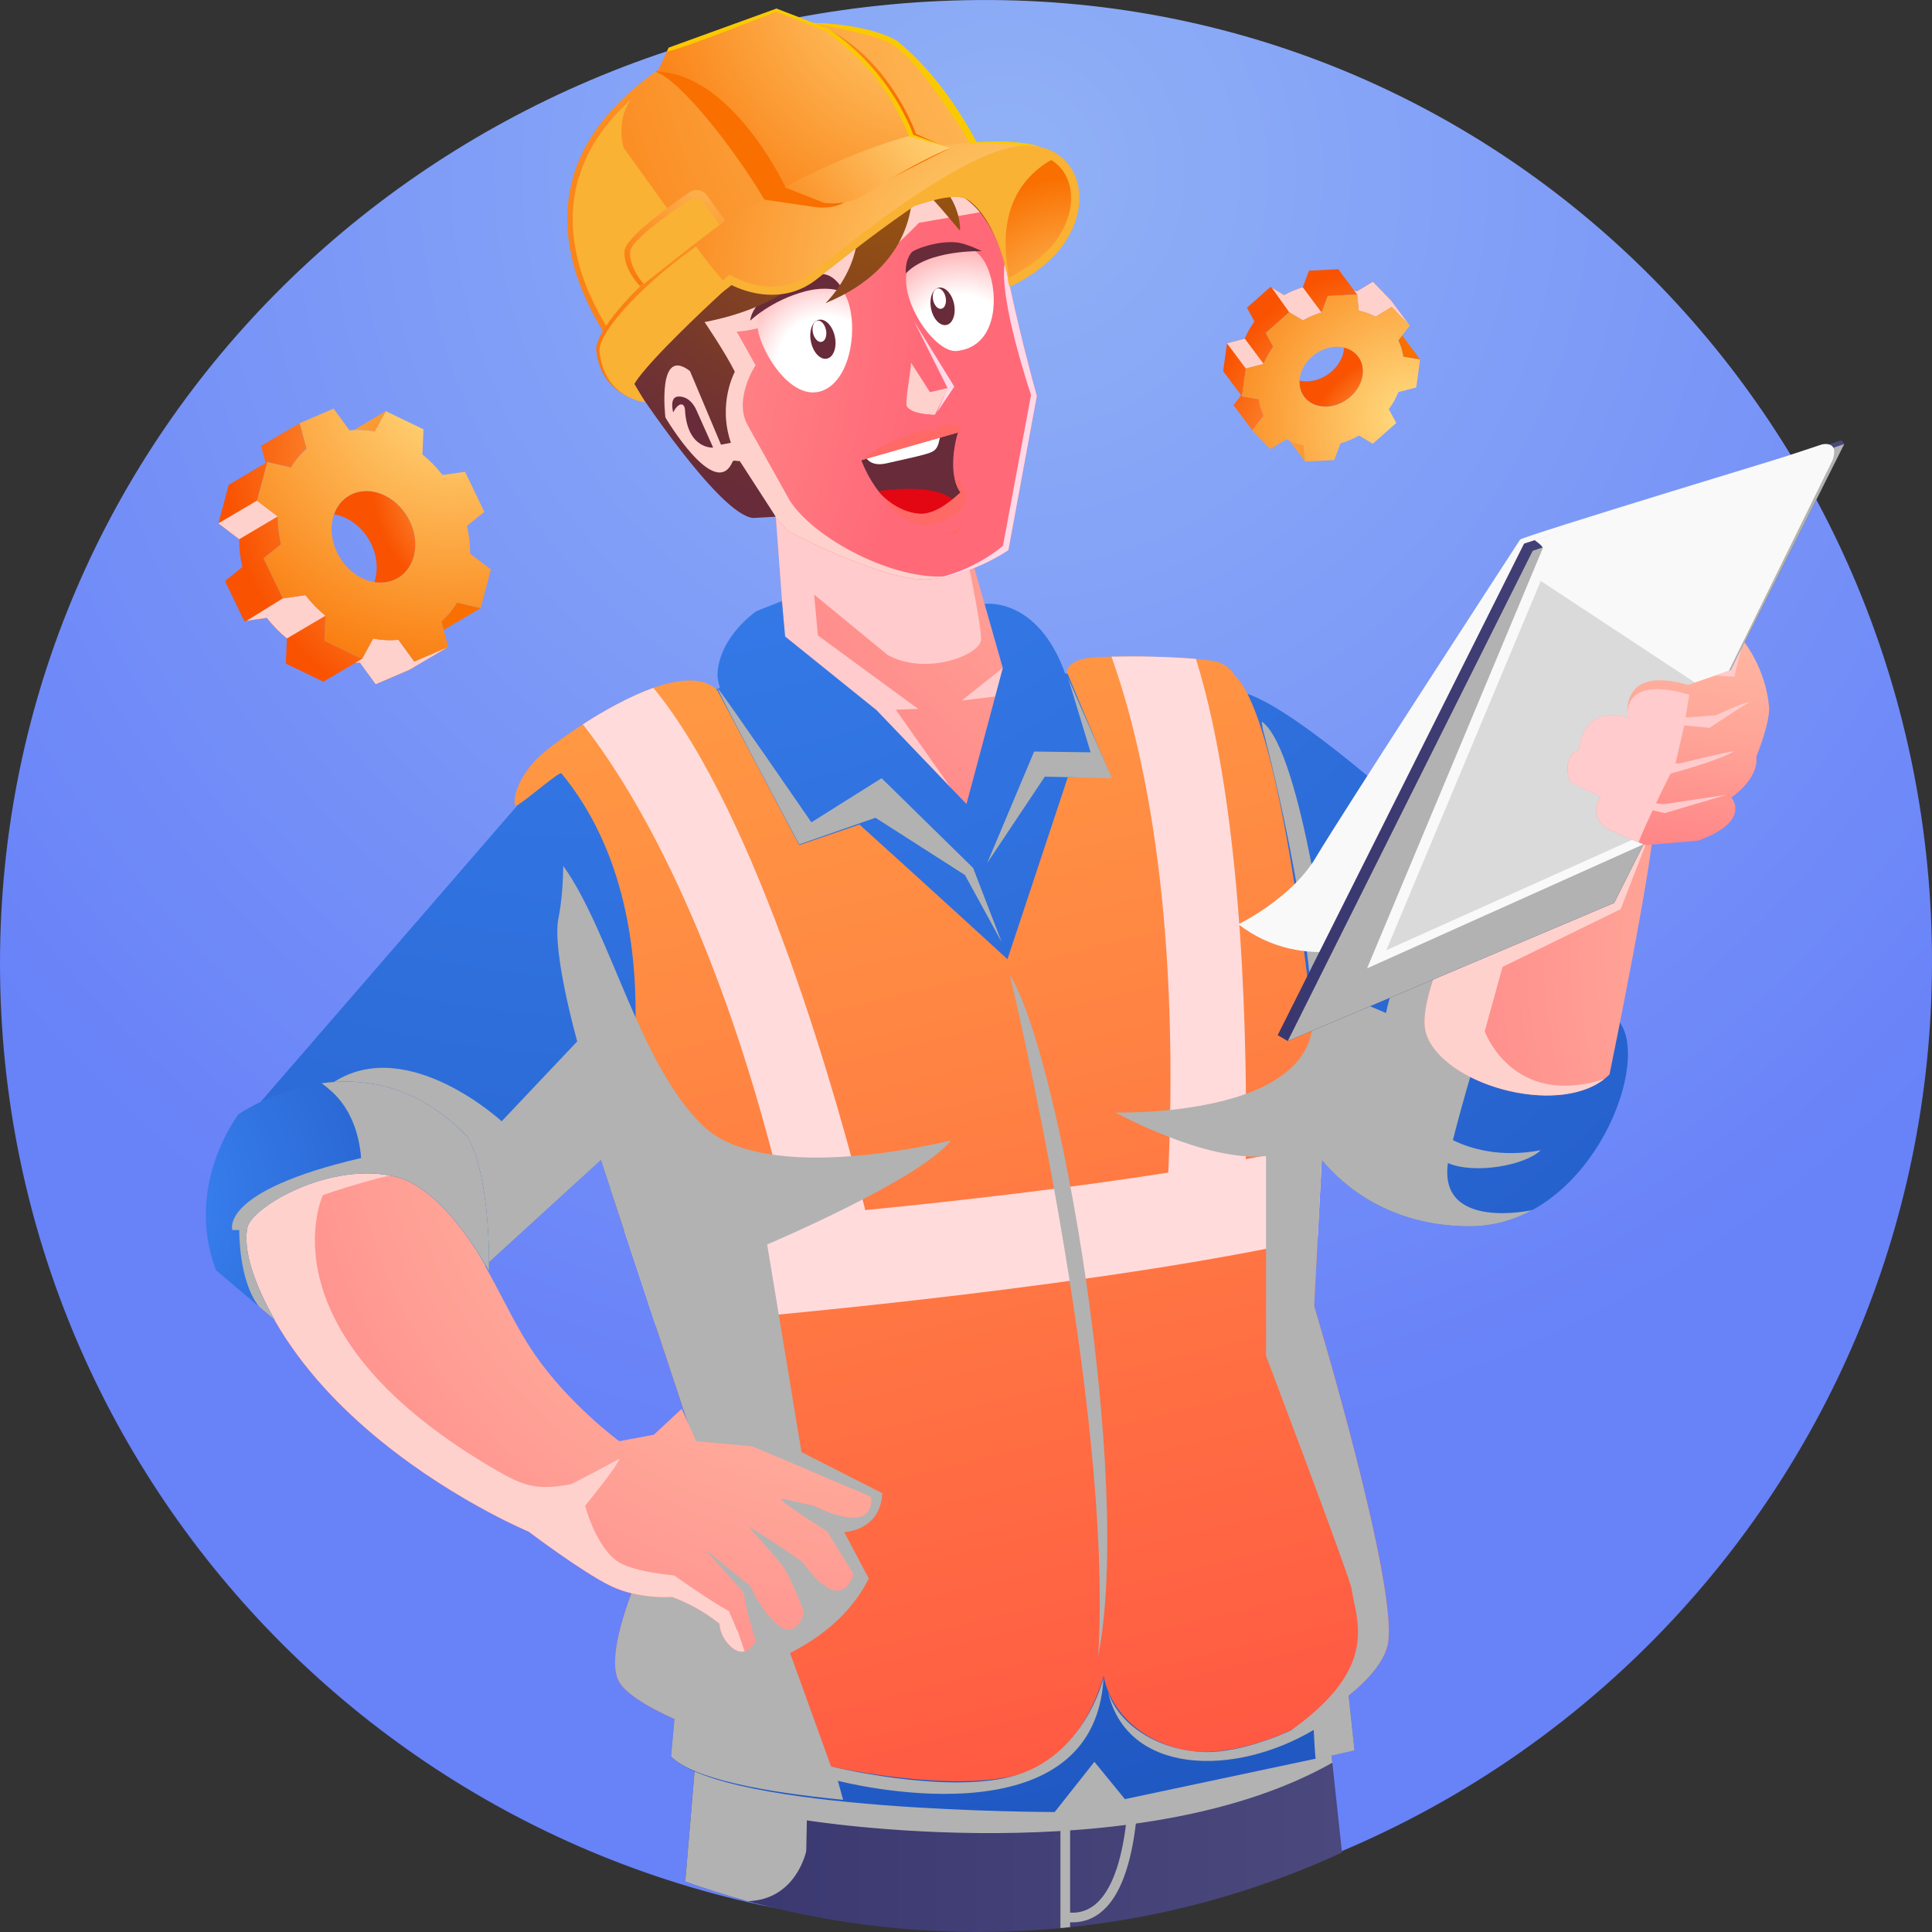 <svg xmlns="http://www.w3.org/2000/svg" width="48" height="48" viewBox="0 0 48 48" fill="none">
  <rect x="0" y="0" width="48" height="48" fill="#333333" stroke="none"/>
  <g clip-path="url(#clip0_1867_14903)">
    <path d="M48 23.938C47.975 37.156 37.255 47.871 24 47.871C10.745 47.871 0 37.156 0 23.938C0 10.72 10.748 0.266 24 0.005C37.436 -0.26 48.025 10.683 48 23.938Z" fill="url(#paint0_radial_1867_14903)"/>
    <path d="M9.31 10.721L9.586 10.215L8.793 10.683C8.806 10.682 8.819 10.681 8.832 10.68C8.988 10.676 9.148 10.689 9.309 10.721L9.31 10.721Z" fill="url(#paint1_radial_1867_14903)"/>
    <path d="M11.939 15.11L11.354 14.973C11.246 15.152 11.115 15.309 10.965 15.439L11.022 15.651L11.939 15.11V15.11Z" fill="url(#paint2_radial_1867_14903)"/>
    <path d="M9.322 14.385C9.315 14.412 9.307 14.437 9.298 14.462C9.359 14.472 9.418 14.476 9.477 14.475C9.631 14.47 9.775 14.427 9.9 14.35C9.914 14.341 9.928 14.332 9.942 14.323C9.949 14.317 9.957 14.312 9.964 14.306C9.977 14.296 9.991 14.285 10.004 14.274C10.01 14.268 10.016 14.263 10.023 14.257C10.038 14.243 10.053 14.228 10.068 14.212L10.077 14.203C10.094 14.184 10.11 14.165 10.126 14.143C10.13 14.137 10.134 14.131 10.139 14.125C10.149 14.109 10.16 14.094 10.17 14.078C10.175 14.07 10.18 14.061 10.185 14.053C10.193 14.037 10.202 14.022 10.21 14.006C10.215 13.997 10.219 13.988 10.223 13.979C10.231 13.962 10.238 13.944 10.245 13.927C10.249 13.918 10.252 13.909 10.256 13.901C10.265 13.874 10.274 13.847 10.282 13.819C10.434 13.25 10.108 12.573 9.554 12.307C9.394 12.23 9.233 12.196 9.08 12.2C9.059 12.2 9.037 12.202 9.016 12.204C9.01 12.204 9.004 12.205 8.998 12.206C8.983 12.207 8.967 12.21 8.952 12.212C8.945 12.213 8.939 12.214 8.933 12.216C8.917 12.219 8.902 12.222 8.887 12.226C8.882 12.228 8.877 12.229 8.871 12.23C8.851 12.236 8.832 12.242 8.812 12.249L8.805 12.252C8.787 12.258 8.771 12.264 8.755 12.272C8.749 12.274 8.744 12.277 8.738 12.28C8.725 12.286 8.711 12.292 8.699 12.299C8.693 12.302 8.688 12.305 8.682 12.308C8.51 12.406 8.374 12.566 8.299 12.777C8.397 12.793 8.496 12.825 8.595 12.872C9.149 13.138 9.474 13.815 9.322 14.384V14.385Z" fill="url(#paint3_radial_1867_14903)"/>
    <path d="M9.898 15.894C9.848 15.899 9.798 15.903 9.747 15.904C9.591 15.908 9.432 15.895 9.271 15.863L8.994 16.37L8.059 15.92L8.086 15.294C7.901 15.144 7.734 14.972 7.587 14.784L7.027 14.864L6.547 13.868L6.98 13.521C6.927 13.293 6.9 13.061 6.901 12.831L6.384 12.438L6.642 11.477L6.94 11.546L7.227 11.614C7.335 11.434 7.466 11.277 7.615 11.148L7.445 10.512L6.487 11.078L6.6 11.502L5.683 12.044L5.426 13.004L5.943 13.397C5.941 13.628 5.968 13.86 6.021 14.088L5.588 14.434L6.068 15.431L6.629 15.351C6.775 15.538 6.942 15.711 7.127 15.861L7.101 16.487L8.035 16.937L8.829 16.468C8.866 16.467 8.903 16.465 8.939 16.462L9.335 17.001L10.177 16.639L11.136 16.073L10.293 16.434L9.898 15.895V15.894Z" fill="url(#paint4_radial_1867_14903)"/>
    <g style="mix-blend-mode:multiply">
      <path d="M6.901 12.83L6.384 12.438L5.426 13.003L5.943 13.397L6.901 12.83Z" fill="#FFD1CD"/>
    </g>
    <g style="mix-blend-mode:multiply">
      <path d="M10.293 16.433L9.897 15.894C9.847 15.899 9.797 15.902 9.746 15.904C9.591 15.908 9.431 15.895 9.27 15.863L8.993 16.37L8.828 16.467C8.865 16.466 8.902 16.464 8.939 16.46L9.334 17L10.177 16.638L11.135 16.072L10.293 16.433Z" fill="#FFD1CD"/>
    </g>
    <g style="mix-blend-mode:multiply">
      <path d="M8.087 15.296C7.902 15.145 7.735 14.973 7.588 14.785L7.028 14.865L6.127 15.423L6.629 15.351C6.776 15.539 6.943 15.711 7.129 15.862L8.087 15.296H8.087Z" fill="#FFD1CD"/>
    </g>
    <path d="M11.354 14.972L11.94 15.108L12.197 14.148L11.68 13.755C11.682 13.524 11.655 13.292 11.601 13.064L12.034 12.718L11.555 11.721L10.994 11.801C10.848 11.614 10.68 11.441 10.495 11.291L10.522 10.666L9.587 10.216L9.31 10.722C9.149 10.691 8.989 10.678 8.833 10.682C8.82 10.682 8.807 10.684 8.794 10.685C8.757 10.686 8.72 10.688 8.683 10.692L8.288 10.152L7.446 10.514L7.616 11.15C7.466 11.28 7.335 11.437 7.228 11.616L6.94 11.549L6.642 11.479L6.385 12.44L6.902 12.833C6.9 13.063 6.927 13.295 6.98 13.523L6.547 13.87L7.027 14.866L7.588 14.786C7.734 14.974 7.901 15.146 8.086 15.297L8.06 15.922L8.994 16.372L9.271 15.866C9.432 15.897 9.592 15.91 9.747 15.906C9.798 15.904 9.848 15.901 9.898 15.896L10.293 16.436L11.136 16.074L11.023 15.65L10.966 15.438C11.116 15.307 11.247 15.151 11.355 14.971L11.354 14.972ZM9.554 12.307C10.108 12.573 10.434 13.25 10.282 13.819C10.274 13.847 10.265 13.875 10.256 13.901C10.252 13.91 10.249 13.918 10.246 13.927C10.239 13.945 10.231 13.962 10.223 13.979C10.219 13.988 10.215 13.997 10.21 14.006C10.202 14.022 10.194 14.037 10.185 14.053C10.18 14.061 10.175 14.07 10.17 14.078C10.16 14.094 10.149 14.11 10.139 14.125C10.134 14.131 10.13 14.138 10.126 14.143C10.111 14.164 10.094 14.184 10.077 14.203C10.074 14.207 10.071 14.209 10.068 14.212C10.054 14.228 10.038 14.243 10.023 14.258C10.017 14.263 10.01 14.269 10.004 14.274C9.991 14.285 9.978 14.296 9.964 14.306C9.957 14.312 9.949 14.317 9.942 14.322C9.928 14.332 9.914 14.341 9.9 14.35C9.776 14.427 9.631 14.471 9.477 14.474C9.418 14.476 9.359 14.472 9.298 14.462C9.2 14.446 9.101 14.414 9.002 14.367C8.448 14.101 8.123 13.424 8.275 12.855C8.282 12.829 8.29 12.803 8.299 12.778C8.374 12.566 8.51 12.406 8.682 12.309C8.687 12.306 8.693 12.303 8.699 12.3C8.712 12.293 8.725 12.286 8.738 12.28C8.744 12.277 8.749 12.275 8.755 12.272C8.772 12.265 8.788 12.258 8.805 12.252C8.807 12.251 8.809 12.25 8.812 12.249C8.832 12.243 8.851 12.236 8.872 12.231C8.877 12.229 8.882 12.228 8.887 12.227C8.902 12.223 8.917 12.22 8.933 12.217C8.939 12.216 8.946 12.214 8.952 12.213C8.967 12.21 8.982 12.208 8.998 12.207C9.004 12.206 9.01 12.205 9.016 12.204C9.038 12.202 9.059 12.201 9.08 12.2C9.233 12.196 9.394 12.23 9.554 12.307V12.307Z" fill="url(#paint5_radial_1867_14903)"/>
    <path d="M32.381 11.061L32.422 11.464L32.035 10.945C32.044 10.95 32.052 10.954 32.06 10.957C32.16 11.003 32.267 11.037 32.381 11.061V11.061Z" fill="url(#paint6_radial_1867_14903)"/>
    <path d="M35.282 8.932L34.865 8.862C34.844 8.716 34.801 8.579 34.74 8.454L34.835 8.332L35.282 8.932Z" fill="url(#paint7_radial_1867_14903)"/>
    <path d="M33.389 8.69C33.392 8.67 33.393 8.652 33.394 8.633C33.436 8.643 33.476 8.656 33.514 8.673C33.612 8.718 33.694 8.785 33.754 8.869C33.761 8.878 33.767 8.888 33.773 8.898C33.777 8.903 33.781 8.909 33.784 8.914C33.789 8.924 33.795 8.935 33.801 8.946C33.803 8.951 33.806 8.957 33.809 8.962C33.815 8.975 33.82 8.99 33.826 9.003L33.829 9.012C33.835 9.029 33.84 9.046 33.844 9.064C33.845 9.069 33.846 9.075 33.847 9.079C33.85 9.092 33.853 9.105 33.855 9.119C33.856 9.125 33.856 9.132 33.858 9.139C33.859 9.151 33.86 9.163 33.861 9.176C33.861 9.183 33.862 9.19 33.862 9.197C33.862 9.21 33.862 9.223 33.862 9.237C33.862 9.244 33.862 9.25 33.862 9.256C33.861 9.276 33.86 9.296 33.857 9.317C33.8 9.727 33.404 10.078 32.972 10.1C32.847 10.106 32.733 10.085 32.635 10.041C32.621 10.034 32.608 10.028 32.595 10.021C32.591 10.018 32.587 10.016 32.584 10.014C32.574 10.009 32.565 10.004 32.556 9.998C32.552 9.995 32.548 9.992 32.544 9.99C32.535 9.983 32.526 9.977 32.518 9.971C32.514 9.968 32.512 9.966 32.509 9.964C32.497 9.955 32.486 9.946 32.475 9.936L32.471 9.932C32.462 9.924 32.453 9.915 32.444 9.906C32.441 9.903 32.438 9.9 32.435 9.896C32.428 9.889 32.421 9.881 32.415 9.873C32.412 9.869 32.409 9.866 32.407 9.862C32.322 9.753 32.277 9.612 32.286 9.454C32.354 9.471 32.427 9.477 32.504 9.473C32.936 9.451 33.332 9.1 33.389 8.69V8.69Z" fill="url(#paint8_radial_1867_14903)"/>
    <path d="M34.174 7.868C34.143 7.851 34.111 7.835 34.078 7.821C33.979 7.776 33.872 7.741 33.759 7.718L33.718 7.315L32.989 7.352L32.835 7.765C32.674 7.812 32.519 7.878 32.372 7.961L32.03 7.756L31.447 8.272L31.633 8.614C31.537 8.747 31.456 8.891 31.394 9.041L30.952 9.155L30.856 9.848L31.068 9.883L31.272 9.918C31.293 10.063 31.336 10.2 31.397 10.325L31.113 10.692L30.646 10.065L30.835 9.82L30.389 9.22L30.484 8.528L30.927 8.413C30.988 8.263 31.069 8.12 31.166 7.987L30.98 7.645L31.563 7.129L31.905 7.333C32.051 7.252 32.207 7.185 32.368 7.138L32.521 6.725L33.25 6.688L33.636 7.207C33.66 7.218 33.684 7.229 33.706 7.241L34.11 6.999L34.557 7.462L35.024 8.089L34.577 7.626L34.173 7.868L34.174 7.868Z" fill="url(#paint9_radial_1867_14903)"/>
    <g style="mix-blend-mode:multiply">
      <path d="M31.394 9.041L30.951 9.156L30.484 8.529L30.927 8.414L31.394 9.041Z" fill="#FFD1CD"/>
    </g>
    <g style="mix-blend-mode:multiply">
      <path d="M34.577 7.627L34.174 7.869C34.143 7.852 34.111 7.836 34.078 7.822C33.979 7.777 33.872 7.742 33.758 7.719L33.718 7.316L33.637 7.208C33.66 7.219 33.684 7.23 33.706 7.242L34.11 7L34.558 7.463L35.025 8.09L34.577 7.627L34.577 7.627Z" fill="#FFD1CD"/>
    </g>
    <g style="mix-blend-mode:multiply">
      <path d="M32.834 7.764C32.673 7.811 32.518 7.877 32.371 7.96L32.029 7.756L31.598 7.149L31.904 7.332C32.051 7.251 32.206 7.184 32.367 7.137L32.834 7.764H32.834Z" fill="#FFD1CD"/>
    </g>
    <path d="M34.741 8.456L34.835 8.334L35.025 8.09L34.577 7.627L34.173 7.869C34.143 7.852 34.111 7.837 34.078 7.822C33.978 7.777 33.871 7.743 33.758 7.719L33.717 7.316L32.988 7.354L32.835 7.767C32.673 7.814 32.518 7.88 32.371 7.962L32.029 7.758L31.447 8.274L31.633 8.616C31.536 8.749 31.455 8.892 31.394 9.042L30.951 9.157L30.855 9.849L31.067 9.885L31.272 9.919C31.293 10.065 31.335 10.202 31.396 10.327L31.112 10.694L31.56 11.156L31.964 10.914C31.986 10.926 32.01 10.937 32.033 10.949C32.042 10.953 32.05 10.957 32.058 10.961C32.158 11.006 32.265 11.04 32.379 11.064L32.42 11.467L33.149 11.43L33.303 11.016C33.464 10.969 33.619 10.903 33.765 10.821L34.107 11.025L34.69 10.509L34.504 10.167C34.601 10.034 34.682 9.891 34.744 9.741L35.186 9.626L35.282 8.934L34.865 8.863C34.844 8.717 34.801 8.581 34.74 8.455L34.741 8.456ZM32.634 10.043C32.62 10.037 32.607 10.031 32.594 10.023C32.59 10.021 32.586 10.019 32.583 10.017C32.573 10.012 32.564 10.006 32.555 10.001C32.551 9.998 32.547 9.995 32.543 9.993C32.534 9.986 32.525 9.98 32.517 9.973C32.513 9.971 32.511 9.969 32.508 9.967C32.496 9.958 32.485 9.948 32.474 9.938C32.472 9.937 32.471 9.936 32.47 9.935C32.461 9.926 32.452 9.917 32.443 9.908C32.44 9.905 32.437 9.902 32.434 9.899C32.427 9.891 32.42 9.883 32.414 9.875C32.411 9.872 32.408 9.868 32.406 9.865C32.321 9.755 32.276 9.614 32.285 9.456C32.286 9.438 32.288 9.419 32.291 9.4C32.347 8.989 32.743 8.639 33.175 8.617C33.252 8.613 33.325 8.619 33.393 8.636C33.435 8.646 33.475 8.659 33.512 8.676C33.611 8.72 33.692 8.788 33.752 8.872C33.759 8.881 33.766 8.891 33.772 8.901C33.775 8.906 33.779 8.912 33.782 8.917C33.788 8.927 33.794 8.938 33.799 8.949C33.802 8.954 33.804 8.96 33.807 8.965C33.813 8.979 33.819 8.992 33.824 9.006C33.825 9.009 33.826 9.012 33.827 9.015C33.833 9.032 33.839 9.049 33.843 9.067C33.844 9.072 33.845 9.077 33.846 9.082C33.849 9.095 33.851 9.108 33.853 9.121C33.854 9.128 33.855 9.135 33.856 9.141C33.858 9.154 33.859 9.166 33.86 9.179C33.86 9.185 33.861 9.193 33.861 9.2C33.861 9.213 33.861 9.226 33.861 9.24C33.861 9.246 33.861 9.253 33.861 9.259C33.86 9.279 33.858 9.299 33.855 9.32C33.798 9.73 33.402 10.081 32.97 10.103C32.845 10.109 32.731 10.087 32.633 10.043H32.634Z" fill="url(#paint10_radial_1867_14903)"/>
    <path d="M23.704 12.349L19.057 9.898L19.539 16.413L13.906 19.128C13.906 19.128 20.02 25.301 25.522 24.12C31.024 22.939 30.099 18.155 30.099 18.155L24.913 16.589L23.704 12.349Z" fill="url(#paint11_radial_1867_14903)"/>
    <g style="mix-blend-mode:multiply">
      <path d="M20.228 14.774L22.059 16.276C23.007 16.794 24.328 16.279 24.372 15.906C24.416 15.533 23.705 12.349 23.705 12.349L19.058 9.898L19.54 16.413L18.014 17.024L24.139 20.303L22.256 17.632L22.812 17.613L20.321 15.787L20.227 14.774L20.228 14.774Z" fill="#FFCBCC"/>
    </g>
    <g style="mix-blend-mode:multiply">
      <path d="M23.893 17.405L24.915 16.594L24.733 17.304L23.893 17.405Z" fill="#FFCBCC"/>
    </g>
    <path d="M17.454 41.661L17.025 46.746C19.298 47.558 21.747 48 24.299 48C27.528 48 30.591 47.292 33.341 46.026L32.867 41.609L17.454 41.661H17.454Z" fill="url(#paint12_linear_1867_14903)"/>
    <g style="mix-blend-mode:multiply">
      <path d="M33.102 43.794L32.867 41.609L17.454 41.661L17.025 46.746C17.534 46.928 18.052 47.09 18.577 47.234C19.788 47.2 20.031 45.987 20.031 45.987L20.046 45.226C20.046 45.226 28.233 46.549 33.102 43.794Z" fill="#B2B2B2"/>
    </g>
    <g style="mix-blend-mode:multiply">
      <path d="M28.26 42.868L28.02 42.888C28.02 42.888 28.021 42.894 28.022 42.906C28.029 42.993 28.056 43.38 28.056 43.897C28.056 44.591 28.005 45.519 27.794 46.261C27.689 46.631 27.543 46.953 27.353 47.174C27.259 47.285 27.154 47.371 27.037 47.429C26.92 47.488 26.791 47.52 26.642 47.52C26.624 47.52 26.605 47.519 26.587 47.518V42.878H26.346V47.903C26.426 47.896 26.506 47.888 26.587 47.879V47.758C26.605 47.758 26.624 47.76 26.642 47.76H26.643C26.827 47.76 26.996 47.718 27.145 47.644C27.276 47.578 27.392 47.487 27.494 47.377C27.672 47.186 27.807 46.939 27.914 46.662C28.074 46.245 28.169 45.757 28.224 45.271C28.28 44.786 28.297 44.302 28.297 43.897C28.297 43.297 28.26 42.87 28.26 42.867" fill="#B2B2B2"/>
    </g>
    <path d="M40.274 25.445C39.554 24.31 32.44 17.33 30.734 17.179C29.028 17.028 26.463 16.731 26.463 16.731C25.769 14.811 24.463 15.004 24.463 15.004L24.915 16.595L24.012 19.977L21.777 17.643L19.507 15.814L19.425 14.934L18.792 15.184C18.792 15.184 17.889 15.795 17.827 16.719C17.82 16.827 17.842 16.951 17.886 17.086C16.434 17.72 13.392 19.389 13.392 19.389L5.967 27.964L11.954 31.538L14.927 28.822L17.345 36.122L16.671 43.64C18.016 45.022 26.204 45.019 26.204 45.019L27.19 43.772L27.948 44.699L33.653 43.489L32.421 31.942L32.478 28.313C32.478 28.313 33.615 30.467 36.514 30.467C39.414 30.467 40.994 26.58 40.273 25.446L40.274 25.445ZM20.919 19.049L20.922 19.047L20.928 19.051C20.925 19.05 20.923 19.05 20.919 19.049Z" fill="url(#paint13_radial_1867_14903)"/>
    <g style="mix-blend-mode:multiply">
      <path d="M20.92 19.049L20.923 19.047L20.929 19.051C20.926 19.05 20.923 19.049 20.92 19.049Z" fill="#B2B2B2"/>
    </g>
    <path style="mix-blend-mode:multiply" opacity="0.5" d="M18.302 9.408C18.302 9.408 18.303 9.407 18.303 9.406C18.303 9.407 18.29 9.425 18.302 9.408Z" fill="url(#paint14_radial_1867_14903)"/>
    <path style="mix-blend-mode:multiply" opacity="0.5" d="M17.806 7.811C17.806 7.811 17.807 7.81 17.807 7.809C17.807 7.81 17.794 7.834 17.806 7.811Z" fill="url(#paint15_radial_1867_14903)"/>
    <path d="M20.024 2.728C20.024 2.728 16.086 3.752 15.307 6.527C14.93 7.872 17.212 12.149 18.039 11.915L18.334 11.701C18.608 12.168 19.577 13.192 19.577 13.192C19.577 13.192 22.036 14.499 23.108 14.391C24.179 14.283 25.056 13.666 25.056 13.666L25.763 9.835C25.763 9.835 25.278 8.119 24.969 6.505C23.892 0.867 20.024 2.728 20.024 2.728Z" fill="url(#paint16_radial_1867_14903)"/>
    <g style="mix-blend-mode:multiply">
      <path d="M19.616 12.426L18.581 10.573C18.208 9.92 18.772 9.074 18.772 9.074L18.302 8.238C18.302 8.238 20.197 8.238 22.832 5.535L24.689 5.214L20.024 2.727C20.024 2.727 16.086 3.752 15.307 6.526C14.93 7.871 17.212 12.148 18.039 11.914L18.334 11.7C18.608 12.167 19.577 13.191 19.577 13.191C19.577 13.191 22.036 14.498 23.108 14.39C23.264 14.374 23.415 14.348 23.56 14.314C22.227 14.441 20.222 13.388 19.615 12.426H19.616Z" fill="#FFD1CD"/>
    </g>
    <path d="M25.616 9.811L24.919 13.558C24.919 13.558 24.208 14.197 23.143 14.389C24.152 14.276 24.98 13.719 25.049 13.671C25.049 13.671 25.05 13.67 25.051 13.67C25.053 13.668 25.054 13.668 25.054 13.668L25.761 9.837C25.761 9.837 25.276 8.121 24.968 6.508C24.794 7.396 25.616 9.811 25.616 9.811L25.616 9.811Z" fill="#FFD9E8"/>
    <path d="M16.725 10.247C16.725 10.247 16.621 9.866 16.846 9.852C17.161 9.833 17.3 10.186 17.3 10.186L17.718 11.121C17.718 11.121 17.077 11.169 17.019 10.191C17.008 9.989 16.853 9.992 16.725 10.247Z" fill="#672B3A"/>
    <path d="M23.273 10.255L23.709 9.606L22.711 7.984L23.544 9.644L23.273 10.255Z" fill="#FFD9E8"/>
    <g style="mix-blend-mode:multiply">
      <path d="M23.547 9.643C23.547 9.643 23.183 9.728 23.107 9.748L22.636 9.012C22.616 9.327 22.475 10.002 22.534 10.095C22.665 10.304 23.227 10.3 23.227 10.3L23.548 9.642L23.547 9.643Z" fill="#FFD1CD"/>
    </g>
    <g style="mix-blend-mode:multiply">
      <path d="M23.547 9.641C23.547 9.641 23.183 9.727 23.107 9.746C23.107 9.746 22.475 10.001 22.533 10.093C22.665 10.302 23.227 10.298 23.227 10.298L23.547 9.641V9.641Z" fill="#FFD1CD"/>
    </g>
    <path style="mix-blend-mode:multiply" d="M18.865 8.341C19.064 9.004 19.748 9.96 20.428 9.709C21.198 9.425 21.352 7.912 20.973 7.275C20.741 6.885 20.402 6.86 19.814 7.062C19.128 7.298 18.666 7.678 18.865 8.341Z" fill="url(#paint17_radial_1867_14903)"/>
    <path d="M20.743 8.368C20.797 8.635 20.707 8.877 20.543 8.911C20.378 8.944 20.201 8.755 20.147 8.488C20.092 8.221 20.182 7.979 20.347 7.945C20.511 7.912 20.689 8.101 20.743 8.368V8.368Z" fill="#672B3A"/>
    <path d="M20.522 8.198C20.551 8.343 20.502 8.476 20.412 8.494C20.323 8.512 20.226 8.409 20.196 8.263C20.167 8.117 20.216 7.985 20.305 7.967C20.395 7.949 20.492 8.052 20.521 8.198H20.522Z" fill="white"/>
    <path d="M20.978 7.272C20.701 7.133 20.31 7.158 20.012 7.236C19.162 7.458 18.639 7.967 18.639 7.967C18.639 7.967 18.645 7.607 19.183 7.262C19.437 7.099 19.857 6.869 20.365 6.811C20.759 6.766 20.978 7.272 20.978 7.272H20.978Z" fill="#672B3A"/>
    <path style="mix-blend-mode:multiply" d="M24.292 6.291C24.112 6.088 23.713 6.12 23.456 6.155C23.129 6.199 22.65 6.449 22.65 6.449C22.129 7.189 23.182 8.781 23.768 8.72C24.718 8.623 24.802 7.505 24.603 6.842C24.529 6.596 24.428 6.415 24.293 6.291H24.292Z" fill="url(#paint18_radial_1867_14903)"/>
    <path d="M23.704 7.554C23.755 7.809 23.67 8.043 23.512 8.074C23.354 8.106 23.184 7.925 23.132 7.669C23.081 7.413 23.166 7.18 23.324 7.148C23.482 7.116 23.652 7.298 23.704 7.554Z" fill="#672B3A"/>
    <path d="M23.494 7.387C23.522 7.527 23.476 7.654 23.389 7.671C23.303 7.689 23.21 7.59 23.182 7.45C23.154 7.311 23.201 7.184 23.287 7.166C23.373 7.149 23.465 7.248 23.494 7.387Z" fill="white"/>
    <path d="M22.508 6.792C23.059 6.197 24.387 6.24 24.387 6.24C24.387 6.24 24.257 6.161 23.959 6.064C23.471 5.903 22.716 6.189 22.65 6.269C22.469 6.49 22.507 6.792 22.507 6.792H22.508Z" fill="#672B3A"/>
    <path d="M23.799 10.746L21.4 11.435C21.4 11.435 22.004 13.153 23.26 12.745C23.398 12.701 23.765 12.308 23.863 12.24C23.518 11.753 23.76 10.862 23.799 10.747V10.746Z" fill="#672B3A"/>
    <path d="M21.83 12.2C21.83 12.2 22.396 13.082 23.26 12.746C23.346 12.712 23.528 12.548 23.672 12.412C23.173 11.981 21.83 12.2 21.83 12.2Z" fill="#E30613"/>
    <path d="M23.338 10.935C23.343 10.914 23.348 10.892 23.352 10.871L21.533 11.393C21.533 11.393 21.652 11.599 22.028 11.511C22.339 11.437 22.703 11.364 22.936 11.3C23.195 11.228 23.283 11.198 23.338 10.935Z" fill="white"/>
    <path d="M23.512 10.562L23.34 10.586L23.216 10.711C23.216 10.711 23.058 10.656 22.972 10.68C21.869 10.999 21.431 11.406 21.381 11.44L23.869 10.725C23.869 10.725 23.97 10.512 23.512 10.562H23.512Z" fill="#FF6966"/>
    <path d="M23.883 13C23.883 13 23.82 13.123 23.74 13.18C23.66 13.236 23.453 13.27 23.453 13.27C23.453 13.27 23.684 13.313 23.79 13.224C23.895 13.134 23.883 13 23.883 13Z" fill="#FF6966"/>
    <path d="M21.829 12.217C21.829 12.217 22.246 12.724 22.85 12.762C23.298 12.79 23.767 12.306 23.865 12.236C23.793 12.136 23.748 12.019 23.72 11.895C23.72 11.895 24.055 12.106 23.986 12.434C23.917 12.762 23.457 12.954 23.153 13.029C22.455 13.2 21.828 12.218 21.828 12.218L21.829 12.217Z" fill="#FF6966"/>
    <path style="mix-blend-mode:multiply" opacity="0.5" d="M18.008 7.51C18.008 7.51 18.009 7.509 18.009 7.508C18.009 7.508 17.994 7.526 18.008 7.51Z" fill="url(#paint19_radial_1867_14903)"/>
    <path style="mix-blend-mode:multiply" opacity="0.5" d="M18.104 6.44C18.104 6.44 18.105 6.439 18.106 6.438C18.105 6.439 18.089 6.463 18.104 6.44Z" fill="url(#paint20_radial_1867_14903)"/>
    <path d="M24.82 4.571C24.791 4.437 23.24 0.604 18.086 2.612C14.368 4.694 15.761 9.581 15.761 9.581C15.761 9.581 17.88 12.816 18.718 12.869L19.273 12.837L18.379 11.454C18.32 11.465 18.223 11.416 18.2 11.471C17.77 12.465 16.532 10.373 16.532 10.373C16.532 10.373 16.313 8.574 17.143 9.22L17.913 11.048L18.159 11.001C17.824 10.019 18.257 9.236 18.257 9.236C18.001 8.728 17.505 8.002 17.505 8.002C21.082 7.311 21.096 4.78 21.096 4.78C21.813 6.292 20.509 7.532 20.509 7.532C22.745 6.612 22.697 4.897 22.657 4.485C22.98 4.635 23.82 5.725 23.853 5.727C23.855 5.301 23.665 4.929 23.436 4.637C23.95 4.859 24.588 5.155 25.02 6.727C25.02 6.727 25.102 5.845 24.82 4.571Z" fill="url(#paint21_radial_1867_14903)"/>
    <path d="M32.65 32.45L32.877 28.084C32.877 28.084 32.081 18.105 30.675 16.779C30.675 16.779 30.518 16.48 30.148 16.423C29.213 16.279 27.419 16.293 27.039 16.347C26.509 16.423 26.505 16.691 26.505 16.691C26.525 16.744 27.589 19.276 27.589 19.276L26.528 19.314L25.03 23.831C25.03 23.831 23.177 22.131 21.354 20.486L19.856 20.996C19.856 20.996 17.878 17.258 17.827 17.159C16.949 16.252 14.341 18.029 13.583 18.634C12.825 19.239 12.727 19.924 12.806 20.013C12.86 20.074 13.896 19.151 13.948 19.213C17.116 23.054 15.261 29.314 15.166 29.538L17.346 36.121C17.346 36.121 14.796 40.558 15.365 41.748C15.934 42.939 22.693 44.851 25.372 44.073C26.924 43.622 27.419 41.635 27.419 41.635C27.419 41.635 27.59 42.996 29.295 43.449C31.001 43.903 34.128 42.202 34.47 40.898C34.811 39.593 32.65 32.45 32.65 32.45H32.65Z" fill="url(#paint22_linear_1867_14903)"/>
    <g style="mix-blend-mode:multiply">
      <path d="M20.159 20.431C20.159 20.431 17.865 17.096 17.835 17.109C17.835 17.109 17.835 17.109 17.834 17.109C17.799 17.125 19.856 20.979 19.856 20.979L21.751 20.317L23.975 21.741L24.885 23.404L24.177 21.564L21.903 19.334L20.159 20.43V20.431Z" fill="#B2B2B2"/>
    </g>
    <g style="mix-blend-mode:multiply">
      <path d="M27.626 19.334L26.539 16.852L27.096 18.691L25.693 18.672L24.527 21.441L25.958 19.296L27.626 19.334Z" fill="#B2B2B2"/>
    </g>
    <path d="M32.86 28.397C32.273 28.538 31.632 28.673 30.952 28.8C30.986 26.257 30.922 20.239 29.713 16.371C29.046 16.311 28.192 16.3 27.614 16.314C28.356 18.394 29.32 22.461 29.026 29.132C26.602 29.514 23.911 29.826 21.498 30.065C20.843 27.462 18.862 20.285 16.234 17.09C15.64 17.301 15.002 17.659 14.48 17.996C15.625 19.453 17.921 23.077 19.576 30.247C17.896 30.398 16.462 30.508 15.51 30.577L16.291 32.935C19.679 32.654 27.557 31.916 32.738 30.759L32.861 28.398L32.86 28.397Z" fill="#FFDBDC"/>
    <g style="mix-blend-mode:multiply">
      <path d="M23.621 28.336C23.612 28.331 19.06 29.502 17.468 27.971C15.876 26.44 15.179 23.175 13.994 21.512C13.987 21.949 13.96 22.375 13.872 22.827C13.713 23.647 14.341 25.873 14.341 25.873L12.464 27.858C12.464 27.858 10.19 25.76 8.37 26.837C6.551 27.914 7.625 28.45 7.154 28.672L11.955 31.537L14.929 28.821L15.938 31.87L17.346 36.12C17.346 36.12 14.796 40.557 15.365 41.748C15.505 42.041 16.02 42.377 16.756 42.706L16.672 43.638C17.219 44.199 19.011 44.526 20.947 44.716L20.817 44.243C20.817 44.243 27.191 45.915 27.418 41.681C27.418 41.681 26.948 43.677 25.112 44.142C23.419 44.57 20.647 43.887 20.647 43.887L19.629 41.068C20.674 40.539 21.262 39.862 21.585 39.218L20.974 38.063C20.974 38.063 21.865 38.044 21.922 37.099L19.913 36.078L19.06 30.918C19.06 30.918 22.882 29.299 23.621 28.335L23.621 28.336Z" fill="#B2B2B2"/>
    </g>
    <path d="M21.203 39.1L20.546 38.041C20.546 38.041 19.333 37.29 19.414 37.238C19.436 37.224 20.236 37.416 20.236 37.416C20.236 37.416 21.72 38.201 21.643 37.191C21.643 37.191 18.694 35.928 18.692 35.935L17.298 35.806L16.935 35.004L16.244 35.646L15.385 35.806C15.385 35.806 14.144 34.898 13.276 33.636C12.436 32.412 11.992 30.857 10.513 29.363C6.989 25.529 6.005 28.064 6.005 28.064C4.763 34.574 13.133 38.055 13.133 38.055C13.133 38.055 14.454 39.053 15.162 39.4C15.87 39.746 16.686 39.679 16.686 39.679C16.686 39.679 16.69 39.679 16.694 39.678C17.041 39.806 17.46 40.012 17.874 40.343C17.874 40.343 17.871 40.644 18.148 40.905C18.539 41.274 18.775 40.764 18.775 40.764C18.46 39.746 18.485 39.58 18.485 39.58L17.515 38.485C17.515 38.485 18.635 39.412 18.643 39.4C18.643 39.4 18.88 39.98 19.289 40.341C19.698 40.703 19.946 40.291 19.967 40.031C19.968 40.017 19.641 39.194 19.468 38.938C19.395 38.829 18.592 37.916 18.592 37.916C18.592 37.916 19.872 38.724 19.958 38.839C20.957 40.195 21.202 39.1 21.202 39.1H21.203Z" fill="url(#paint23_radial_1867_14903)"/>
    <g style="mix-blend-mode:multiply">
      <path d="M18.33 40.529C18.329 40.526 18.327 40.522 18.326 40.519C18.282 40.465 18.241 40.319 18.218 40.274C18.176 40.194 18.142 40.112 18.114 40.03C17.662 39.791 16.753 39.143 16.753 39.143C16.753 39.143 15.783 39.056 15.391 38.823C14.818 38.483 14.536 37.412 14.536 37.412C14.536 37.412 15.321 36.456 15.391 36.241C15.307 36.282 14.247 36.865 14.163 36.88C13.431 37.006 13.098 36.964 12.452 36.596C6.394 33.152 8.022 29.691 8.022 29.691C8.022 29.691 9.873 29.048 10.315 29.145C6.954 25.622 6.006 28.06 6.006 28.06C4.765 34.569 13.135 38.05 13.135 38.05C13.135 38.05 14.456 39.049 15.164 39.395C15.872 39.741 16.688 39.675 16.688 39.675C16.688 39.675 16.692 39.675 16.696 39.674C17.043 39.802 17.462 40.008 17.876 40.339C17.876 40.339 17.873 40.64 18.15 40.901C18.287 41.03 18.404 41.051 18.499 41.025C18.444 40.859 18.389 40.692 18.33 40.528V40.529Z" fill="#FFD1CD"/>
    </g>
    <path d="M12.147 31.583C12.147 31.583 12.214 29.28 11.613 28.242C9.01 25.527 5.926 27.683 5.926 27.683C5.926 27.683 4.565 29.44 5.366 31.557L6.828 32.795C6.828 32.795 5.967 31.397 6.147 30.498C6.25 29.986 8.225 28.826 9.851 29.241C11.079 29.554 12.148 31.583 12.148 31.583H12.147Z" fill="url(#paint24_radial_1867_14903)"/>
    <g style="mix-blend-mode:multiply">
      <path d="M11.613 28.242C11.578 28.206 11.542 28.17 11.507 28.135C11.491 28.119 11.474 28.104 11.458 28.088C11.44 28.071 11.422 28.053 11.404 28.036C11.382 28.015 11.361 27.996 11.34 27.977C11.327 27.965 11.315 27.954 11.302 27.943C11.278 27.922 11.254 27.9 11.23 27.88C11.227 27.877 11.222 27.873 11.219 27.87C10.108 26.926 8.944 26.781 7.991 26.913C8.08 26.978 8.167 27.049 8.251 27.126C8.711 27.547 8.925 28.163 8.972 28.771C5.423 29.596 5.773 30.56 5.773 30.56H5.944C5.944 30.56 5.925 31.826 6.437 32.463L6.828 32.795C6.828 32.795 5.967 31.397 6.148 30.498C6.232 30.076 7.585 29.217 8.968 29.157C9.04 29.153 9.111 29.152 9.184 29.154C9.187 29.154 9.19 29.154 9.193 29.154C9.222 29.154 9.252 29.156 9.281 29.157C9.299 29.158 9.316 29.159 9.333 29.16C9.358 29.162 9.383 29.163 9.408 29.166C9.448 29.169 9.489 29.174 9.529 29.179C9.545 29.181 9.56 29.184 9.576 29.186C9.608 29.191 9.64 29.196 9.673 29.202C9.687 29.204 9.702 29.207 9.716 29.21C9.761 29.219 9.806 29.229 9.852 29.24C11.079 29.553 12.148 31.582 12.148 31.582C12.148 31.582 12.214 29.28 11.614 28.241L11.613 28.242Z" fill="#B2B2B2"/>
    </g>
    <g style="mix-blend-mode:multiply">
      <path d="M25.086 24.211C25.086 24.211 27.664 34.87 27.285 41.145C28.144 36.786 26.35 26.252 25.086 24.211Z" fill="#B2B2B2"/>
    </g>
    <g style="mix-blend-mode:multiply">
      <path d="M34.373 25.621C34.373 25.621 33.918 27.385 34.082 28.444C33.829 28.343 33.463 26.73 34.373 25.621Z" fill="#B2B2B2"/>
    </g>
    <g style="mix-blend-mode:multiply">
      <path d="M35.973 28.896C36.634 29.181 37.9 28.954 38.277 28.577C37.284 28.767 36.541 28.543 36.097 28.327C36.594 26.318 37.788 22.763 37.788 22.763C37.773 22.878 34.992 22.346 34.436 25.169L33.072 24.589C33.072 24.589 32.373 18.644 31.348 17.926C31.357 17.988 31.365 18.051 31.373 18.113C31.373 18.113 32.433 22.046 32.617 25.194C32.769 27.79 27.715 27.639 27.715 27.639C27.715 27.639 29.938 28.874 31.455 28.723V33.687C31.455 33.687 33.389 38.788 33.578 39.457C33.685 40.256 34.31 41.397 32.081 42.986C32.153 42.953 31.066 43.489 30.09 43.527C29.056 43.568 27.869 43.014 27.531 42.044C28.007 44.101 30.668 44.151 32.639 42.979C32.639 42.979 32.67 43.623 32.689 43.703L33.653 43.49L33.507 42.124C34.005 41.727 34.364 41.296 34.468 40.9C34.809 39.596 32.649 32.452 32.649 32.452L32.838 28.821C33.372 29.458 34.53 30.467 36.515 30.467C37.086 30.467 37.606 30.316 38.067 30.065C38.067 30.065 35.737 30.585 35.973 28.896Z" fill="#B2B2B2"/>
    </g>
    <path d="M39.988 26.693C39.988 26.693 41.157 21.009 41.082 20.355C40.981 19.473 37.86 19.939 37.86 19.939C37.86 19.939 35.017 24.4 35.434 25.685C35.852 26.971 38.857 27.815 39.989 26.693H39.988Z" fill="url(#paint25_radial_1867_14903)"/>
    <g style="mix-blend-mode:multiply">
      <path d="M36.887 25.623L37.33 24.023L40.267 22.587L41.329 19.836L37.86 19.941C37.86 19.941 35.017 24.401 35.434 25.687C35.836 26.925 38.642 27.754 39.858 26.809C37.57 27.539 36.888 25.623 36.888 25.623H36.887Z" fill="#FFD1CD"/>
    </g>
    <path d="M30.768 22.964C33.944 25.402 38.735 20.608 38.735 20.608L45.308 11.055C45.308 11.055 37.759 13.343 37.765 13.408C37.765 13.408 33.295 20.28 32.694 21.3C32.092 22.321 30.768 22.963 30.768 22.963V22.964Z" fill="#F9F9F9"/>
    <path d="M31.744 25.718L31.996 25.865L40.103 22.432L45.821 11.031L45.751 10.938L37.865 13.506L31.744 25.718Z" fill="url(#paint26_linear_1867_14903)"/>
    <g style="mix-blend-mode:multiply">
      <path d="M31.994 25.865L40.102 22.432L45.82 11.031L38.079 13.685L31.994 25.865Z" fill="#B2B2B2"/>
    </g>
    <path d="M33.965 24.058L40.829 20.977L45.529 11.435C45.709 10.926 45.261 11.043 45.261 11.043L38.12 13.416C38.12 13.416 38.325 13.553 38.331 13.619L33.965 24.058Z" fill="#F9F9F9"/>
    <g style="mix-blend-mode:multiply">
      <path d="M38.28 14.434L34.443 23.607L40.626 20.832L42.43 17.169L38.28 14.434Z" fill="#DADADA"/>
    </g>
    <path d="M43.342 15.961C43.342 15.961 43.87 16.624 43.951 17.557C43.985 17.944 43.636 18.796 43.636 18.796C43.699 19.368 43.013 19.813 43.013 19.813C43.013 19.813 43.542 20.391 42.195 20.884L40.87 20.997L40.092 20.663C39.377 20.358 39.763 19.791 39.763 19.791L39.002 19.422C39.002 19.422 38.77 18.807 39.231 18.629C39.347 17.444 40.444 17.833 40.444 17.833C40.444 17.833 40.194 16.506 41.94 17.017L43.004 16.648L43.342 15.961Z" fill="url(#paint27_linear_1867_14903)"/>
    <g style="mix-blend-mode:multiply">
      <path d="M41.969 17.258C40.223 16.746 40.444 17.834 40.444 17.834C40.444 17.834 39.347 17.445 39.231 18.631C38.77 18.808 39.002 19.424 39.002 19.424L39.763 19.793C39.763 19.793 39.377 20.36 40.092 20.664L40.711 20.93C40.861 20.489 41.625 18.977 41.625 18.977L41.846 18.019L41.969 17.259V17.258Z" fill="#FFCBCC"/>
    </g>
    <g style="mix-blend-mode:multiply">
      <path d="M43.263 16.125L43.005 16.649L42.613 16.785C42.773 16.791 42.932 16.802 43.091 16.815C43.14 16.584 43.199 16.353 43.263 16.125Z" fill="#FFCBCC"/>
    </g>
    <g style="mix-blend-mode:multiply">
      <path d="M41.331 19.981C41.331 19.981 39.771 19.784 39.791 19.832L41.359 20.202L42.898 19.746L41.331 19.981Z" fill="#FFCBCC"/>
    </g>
    <g style="mix-blend-mode:multiply">
      <path d="M41.706 18.972C41.706 18.972 39.325 18.715 39.19 18.648C39.14 18.67 41.269 19.283 41.269 19.283C41.269 19.283 42.619 18.939 43.081 18.666C42.964 18.663 41.706 18.972 41.706 18.972V18.972Z" fill="#FFCBCC"/>
    </g>
    <g style="mix-blend-mode:multiply">
      <path d="M42.626 17.771C42.626 17.771 40.59 17.94 40.454 17.874C40.404 17.896 41.838 18.023 41.838 18.023L42.473 18.082C42.473 18.082 43.185 17.608 43.468 17.441C43.35 17.438 42.626 17.771 42.626 17.771V17.771Z" fill="#FFCBCC"/>
    </g>
    <path d="M24.625 4.269C24.284 3.504 23.516 2.029 22.317 1.043C21.864 0.67 18.382 -0.291 15.5 2.427C12.179 5.559 15.781 9.298 15.781 9.298C15.781 9.298 16.421 8.569 17.008 8.032C18.19 6.952 19.951 5.734 22.265 5.189C22.351 5.169 24.282 4.41 24.625 4.268V4.269Z" fill="url(#paint28_radial_1867_14903)"/>
    <g style="mix-blend-mode:multiply">
      <path d="M17.235 6.092L15.493 3.67C15.493 3.67 15.29 3.021 15.669 2.48C15.638 2.509 15.607 2.538 15.575 2.567C12.396 5.565 15.844 9.145 15.844 9.145C15.844 9.145 16.456 8.447 17.018 7.933C17.418 7.568 17.932 6.996 17.932 6.996L17.235 6.092Z" fill="#F9B233"/>
    </g>
    <path d="M21.387 4.049C17.371 5.126 14.747 8.021 14.814 8.698C14.928 9.865 16.03 9.993 16.03 9.993L15.694 9.43C15.694 9.43 16.421 8.568 17.008 8.031C17.375 7.696 17.797 7.348 18.274 7.011C18.541 7.171 19.039 7.348 19.77 7.116C20.244 6.965 21.403 5.975 22.585 5.129L25.827 3.642C25.827 3.642 24.624 3.181 21.387 4.049Z" fill="url(#paint29_radial_1867_14903)"/>
    <path d="M25.599 3.625C25.64 3.628 25.678 3.614 25.717 3.611C25.524 3.564 25.064 3.486 24.265 3.535C23.848 2.758 23.199 1.767 22.317 1.041C22.115 0.875 21.305 0.59 20.215 0.57C20.717 0.692 21.711 0.851 22.098 1.067C22.71 1.409 23.338 2.412 23.717 2.947C23.969 3.302 24.083 3.547 24.083 3.547C24.083 3.547 24.83 3.559 25.599 3.625H25.599Z" fill="#F9CA00"/>
    <g style="mix-blend-mode:multiply">
      <path d="M17.296 6.121C15.742 7.227 14.854 8.332 14.894 8.73C15.008 9.897 16.03 9.995 16.03 9.995L15.694 9.431C15.694 9.431 16.421 8.57 17.008 8.033C17.333 7.736 17.702 7.429 18.113 7.129C17.81 6.81 17.538 6.475 17.296 6.121Z" fill="#F9B233"/>
    </g>
    <path d="M15.901 7.108C15.901 7.108 17.55 5.816 18.015 5.486L17.567 4.856C17.468 4.715 17.274 4.681 17.131 4.778C16.622 5.124 15.536 5.902 15.515 6.246C15.487 6.695 15.901 7.108 15.901 7.108Z" fill="url(#paint30_radial_1867_14903)"/>
    <g style="mix-blend-mode:multiply">
      <path d="M17.469 5.019C17.322 4.846 17.127 4.967 17.127 4.967C17.127 4.967 15.676 5.921 15.656 6.245C15.63 6.668 15.996 7.056 15.996 7.056C15.996 7.056 17.363 5.965 17.884 5.584L17.469 5.019V5.019Z" fill="#F9B233"/>
    </g>
    <path d="M26.607 4.525C26.074 2.977 24.252 3.968 22.588 5.147C22.771 5.118 23.717 4.711 24.084 4.985C24.816 5.531 25.061 6.992 25.061 6.992C25.061 6.992 27.171 6.162 26.607 4.525Z" fill="url(#paint31_radial_1867_14903)"/>
    <g style="mix-blend-mode:multiply">
      <path d="M25.048 6.748C25.039 6.547 24.605 4.829 26.139 3.961C26.17 3.956 26.2 3.953 26.231 3.948C25.459 3.323 23.969 4.172 22.588 5.15C22.771 5.121 23.717 4.714 24.084 4.988C24.816 5.534 25.061 6.995 25.061 6.995C25.061 6.995 25.068 6.991 25.082 6.986C25.063 6.908 25.051 6.829 25.048 6.747L25.048 6.748Z" fill="#F9B233"/>
    </g>
    <path d="M26.47 3.998C26.244 3.76 25.913 3.616 25.516 3.617C25.361 3.617 25.197 3.638 25.024 3.683C24.643 3.782 24.212 3.977 23.762 4.227C23.086 4.601 22.367 5.098 21.726 5.572C21.085 6.046 20.521 6.497 20.159 6.781C19.829 7.038 19.488 7.118 19.177 7.119C18.902 7.119 18.654 7.054 18.475 6.988C18.386 6.955 18.314 6.922 18.265 6.898C18.241 6.886 18.222 6.876 18.209 6.869C18.203 6.865 18.199 6.863 18.195 6.861L18.192 6.859H18.192L18.126 6.819L18.069 6.871C18.069 6.871 17.437 7.442 16.804 8.066C16.488 8.378 16.174 8.706 15.931 8.979C15.531 9.428 15.706 9.643 15.706 9.643H15.718C15.718 9.643 15.718 9.637 15.721 9.627C15.726 9.608 15.74 9.575 15.763 9.536C15.806 9.461 15.878 9.363 15.97 9.252C16.13 9.055 16.351 8.817 16.591 8.571C16.952 8.201 17.356 7.814 17.67 7.519C17.827 7.372 17.962 7.248 18.057 7.16C18.096 7.124 18.129 7.095 18.153 7.072C18.208 7.1 18.293 7.14 18.403 7.18C18.599 7.252 18.869 7.324 19.177 7.324C19.523 7.324 19.917 7.231 20.285 6.942C20.77 6.562 21.608 5.889 22.506 5.264C22.955 4.951 23.42 4.651 23.861 4.406C24.302 4.161 24.721 3.972 25.075 3.881C25.233 3.84 25.38 3.821 25.515 3.821C25.864 3.822 26.133 3.943 26.32 4.138C26.506 4.334 26.611 4.608 26.611 4.922C26.611 5.272 26.479 5.671 26.18 6.054C25.943 6.357 25.505 6.679 25.032 6.917C25.036 6.934 25.075 7.118 25.075 7.118C25.078 7.125 25.133 7.101 25.136 7.108C25.66 6.842 26.077 6.52 26.343 6.18C26.666 5.766 26.817 5.323 26.817 4.921C26.817 4.562 26.696 4.234 26.469 3.996L26.47 3.998Z" fill="#F9B233"/>
    <path d="M20.321 0.61C20.321 0.61 18.218 0.596 16.291 1.783C16.895 1.983 18.231 3.678 18.992 4.96L20.284 5.149C20.284 5.149 20.718 5.21 21.001 5.009L23.584 3.689L22.759 3.328C22.759 3.328 22.076 1.343 20.321 0.609V0.61Z" fill="url(#paint32_radial_1867_14903)"/>
    <path d="M16.338 1.781L16.613 1.186L19.292 0.215L20.563 0.707C22.178 1.799 22.687 3.351 22.687 3.351L23.299 3.767L21.143 4.72L19.519 4.659C19.519 4.659 18.214 1.849 16.338 1.782L16.338 1.781Z" fill="url(#paint33_radial_1867_14903)"/>
    <path d="M22.686 3.352C22.686 3.352 21.246 3.7 19.494 4.653L20.468 5.038C20.468 5.038 21.033 5.141 21.543 4.805C22.701 4.045 23.602 3.678 23.602 3.678L22.686 3.352Z" fill="url(#paint34_linear_1867_14903)"/>
    <path d="M19.293 0.291L20.512 0.773C21.321 1.384 22.037 2.021 22.586 3.385C22.586 3.385 23.416 3.62 23.459 3.626L22.687 3.351C22.687 3.351 22.178 1.799 20.563 0.707L19.292 0.215L16.613 1.186L16.57 1.28C16.845 1.257 19.292 0.29 19.292 0.29L19.293 0.291Z" fill="#F9CA00"/>
  </g>
  <defs>
    <radialGradient id="paint0_radial_1867_14903" cx="0" cy="0" r="1" gradientUnits="userSpaceOnUse" gradientTransform="translate(24.975 4.353) scale(32.247 32.157)">
      <stop stop-color="#91B1F6"/>
      <stop offset="1" stop-color="#6882F8"/>
    </radialGradient>
    <radialGradient id="paint1_radial_1867_14903" cx="0" cy="0" r="1" gradientUnits="userSpaceOnUse" gradientTransform="translate(6.166 7.102) rotate(9.444) scale(7.531 7.511)">
      <stop offset="0.05" stop-color="#FFD87C"/>
      <stop offset="1" stop-color="#F96F00"/>
    </radialGradient>
    <radialGradient id="paint2_radial_1867_14903" cx="0" cy="0" r="1" gradientUnits="userSpaceOnUse" gradientTransform="translate(6.166 7.104) rotate(9.444) scale(7.531 7.511)">
      <stop offset="0.05" stop-color="#FFD87C"/>
      <stop offset="1" stop-color="#F96F00"/>
    </radialGradient>
    <radialGradient id="paint3_radial_1867_14903" cx="0" cy="0" r="1" gradientUnits="userSpaceOnUse" gradientTransform="translate(12.747 11.875) scale(3.547 3.537)">
      <stop offset="0.05" stop-color="#FFD87C"/>
      <stop offset="1" stop-color="#F95200"/>
    </radialGradient>
    <radialGradient id="paint4_radial_1867_14903" cx="0" cy="0" r="1" gradientUnits="userSpaceOnUse" gradientTransform="translate(12.592 11.451) scale(7.017 6.998)">
      <stop offset="0.05" stop-color="#FFD87C"/>
      <stop offset="1" stop-color="#F95200"/>
    </radialGradient>
    <radialGradient id="paint5_radial_1867_14903" cx="0" cy="0" r="1" gradientUnits="userSpaceOnUse" gradientTransform="translate(11.213 9.457) scale(8.358 8.334)">
      <stop offset="0.05" stop-color="#FFD87C"/>
      <stop offset="1" stop-color="#F96F00"/>
    </radialGradient>
    <radialGradient id="paint6_radial_1867_14903" cx="0" cy="0" r="1" gradientUnits="userSpaceOnUse" gradientTransform="translate(29.354 12.555) rotate(13.274) scale(5.296 5.282)">
      <stop offset="0.05" stop-color="#FFD87C"/>
      <stop offset="1" stop-color="#F96F00"/>
    </radialGradient>
    <radialGradient id="paint7_radial_1867_14903" cx="0" cy="0" r="1" gradientUnits="userSpaceOnUse" gradientTransform="translate(29.353 12.556) rotate(13.274) scale(5.296 5.283)">
      <stop offset="0.05" stop-color="#FFD87C"/>
      <stop offset="1" stop-color="#F96F00"/>
    </radialGradient>
    <radialGradient id="paint8_radial_1867_14903" cx="0" cy="0" r="1" gradientUnits="userSpaceOnUse" gradientTransform="translate(34.924 11.246) rotate(22.723) scale(2.493 2.488)">
      <stop offset="0.05" stop-color="#FFD87C"/>
      <stop offset="1" stop-color="#F95200"/>
    </radialGradient>
    <radialGradient id="paint9_radial_1867_14903" cx="0" cy="0" r="1" gradientUnits="userSpaceOnUse" gradientTransform="translate(34.707 11.479) rotate(22.723) scale(4.932 4.923)">
      <stop offset="0.05" stop-color="#FFD87C"/>
      <stop offset="1" stop-color="#F95200"/>
    </radialGradient>
    <radialGradient id="paint10_radial_1867_14903" cx="0" cy="0" r="1" gradientUnits="userSpaceOnUse" gradientTransform="translate(35.048 10.39) rotate(74.238) scale(6.155 6.169)">
      <stop offset="0.05" stop-color="#FFD87C"/>
      <stop offset="1" stop-color="#F96F00"/>
    </radialGradient>
    <radialGradient id="paint11_radial_1867_14903" cx="0" cy="0" r="1" gradientUnits="userSpaceOnUse" gradientTransform="translate(33.804 6.973) scale(23.123 23.058)">
      <stop stop-color="#FFBFA6"/>
      <stop offset="0.19" stop-color="#FFB8A2"/>
      <stop offset="0.43" stop-color="#FFA799"/>
      <stop offset="0.72" stop-color="#FF8B8A"/>
      <stop offset="1" stop-color="#FF6978"/>
    </radialGradient>
    <linearGradient id="paint12_linear_1867_14903" x1="17.025" y1="44.805" x2="33.341" y2="44.805" gradientUnits="userSpaceOnUse">
      <stop stop-color="#39376F"/>
      <stop offset="1" stop-color="#4A487C"/>
    </linearGradient>
    <radialGradient id="paint13_radial_1867_14903" cx="0" cy="0" r="1" gradientUnits="userSpaceOnUse" gradientTransform="translate(15.433 0.935) scale(56.414 56.256)">
      <stop stop-color="#3D88F8"/>
      <stop offset="0.97" stop-color="#1B4FB8"/>
    </radialGradient>
    <radialGradient id="paint14_radial_1867_14903" cx="0" cy="0" r="1" gradientUnits="userSpaceOnUse" gradientTransform="translate(25.544 7.421) rotate(-10.508) scale(14.07 10.973)">
      <stop offset="0.03" stop-color="#FFFFCB"/>
      <stop offset="0.45" stop-color="#FFCCCB"/>
      <stop offset="0.58" stop-color="#FFC5C4"/>
      <stop offset="0.77" stop-color="#FFB2B1"/>
      <stop offset="0.99" stop-color="#FF9393"/>
      <stop offset="1" stop-color="#FF9292"/>
    </radialGradient>
    <radialGradient id="paint15_radial_1867_14903" cx="0" cy="0" r="1" gradientUnits="userSpaceOnUse" gradientTransform="translate(27.031 1.437) rotate(-10.51) scale(15.345 15.346)">
      <stop offset="0.03" stop-color="#FFFFCB"/>
      <stop offset="0.45" stop-color="#FFCCCB"/>
      <stop offset="0.58" stop-color="#FFC5C4"/>
      <stop offset="0.77" stop-color="#FFB2B1"/>
      <stop offset="0.99" stop-color="#FF9393"/>
      <stop offset="1" stop-color="#FF9292"/>
    </radialGradient>
    <radialGradient id="paint16_radial_1867_14903" cx="0" cy="0" r="1" gradientUnits="userSpaceOnUse" gradientTransform="translate(0.027 6.442) scale(23.123 23.058)">
      <stop stop-color="#FFBFA6"/>
      <stop offset="0.19" stop-color="#FFB8A2"/>
      <stop offset="0.43" stop-color="#FFA799"/>
      <stop offset="0.72" stop-color="#FF8B8A"/>
      <stop offset="1" stop-color="#FF6978"/>
    </radialGradient>
    <radialGradient id="paint17_radial_1867_14903" cx="0" cy="0" r="1" gradientUnits="userSpaceOnUse" gradientTransform="translate(20.508 9.057) rotate(163.374) scale(3.639 3.63)">
      <stop offset="0.33" stop-color="white"/>
      <stop offset="0.45" stop-color="#FFE1E2"/>
      <stop offset="1" stop-color="#FF5459"/>
    </radialGradient>
    <radialGradient id="paint18_radial_1867_14903" cx="0" cy="0" r="1" gradientUnits="userSpaceOnUse" gradientTransform="translate(23.885 8.568) rotate(-16.626) scale(3.786 3.777)">
      <stop offset="0.33" stop-color="white"/>
      <stop offset="0.45" stop-color="#FFE1E2"/>
      <stop offset="1" stop-color="#FF5459"/>
    </radialGradient>
    <radialGradient id="paint19_radial_1867_14903" cx="0" cy="0" r="1" gradientUnits="userSpaceOnUse" gradientTransform="translate(25.971 6.009) rotate(-4.61) scale(15.159 11.825)">
      <stop offset="0.03" stop-color="#FFFFCB"/>
      <stop offset="0.45" stop-color="#FFCCCB"/>
      <stop offset="0.58" stop-color="#FFC5C4"/>
      <stop offset="0.77" stop-color="#FFB2B1"/>
      <stop offset="0.99" stop-color="#FF9393"/>
      <stop offset="1" stop-color="#FF9292"/>
    </radialGradient>
    <radialGradient id="paint20_radial_1867_14903" cx="0" cy="0" r="1" gradientUnits="userSpaceOnUse" gradientTransform="translate(28.693 0.612) rotate(-4.61) scale(16.536 16.536)">
      <stop offset="0.03" stop-color="#FFFFCB"/>
      <stop offset="0.45" stop-color="#FFCCCB"/>
      <stop offset="0.58" stop-color="#FFC5C4"/>
      <stop offset="0.77" stop-color="#FFB2B1"/>
      <stop offset="0.99" stop-color="#FF9393"/>
      <stop offset="1" stop-color="#FF9292"/>
    </radialGradient>
    <radialGradient id="paint21_radial_1867_14903" cx="0" cy="0" r="1" gradientUnits="userSpaceOnUse" gradientTransform="translate(22.336 2.122) scale(10.934 10.904)">
      <stop stop-color="#A86100"/>
      <stop offset="1" stop-color="#672B3A"/>
    </radialGradient>
    <linearGradient id="paint22_linear_1867_14903" x1="19.432" y1="13.962" x2="27.463" y2="46.801" gradientUnits="userSpaceOnUse">
      <stop stop-color="#FF9D43"/>
      <stop offset="0.31" stop-color="#FF8943"/>
      <stop offset="0.95" stop-color="#FF5743"/>
      <stop offset="1" stop-color="#FF5343"/>
    </linearGradient>
    <radialGradient id="paint23_radial_1867_14903" cx="0" cy="0" r="1" gradientUnits="userSpaceOnUse" gradientTransform="translate(21.674 26.555) scale(23.923 23.857)">
      <stop stop-color="#FFBFA6"/>
      <stop offset="0.19" stop-color="#FFB8A2"/>
      <stop offset="0.43" stop-color="#FFA799"/>
      <stop offset="0.72" stop-color="#FF8B8A"/>
      <stop offset="1" stop-color="#FF6978"/>
    </radialGradient>
    <radialGradient id="paint24_radial_1867_14903" cx="0" cy="0" r="1" gradientUnits="userSpaceOnUse" gradientTransform="translate(2.684 29.841) scale(12.206 12.172)">
      <stop stop-color="#3D88F8"/>
      <stop offset="0.97" stop-color="#1B4FB8"/>
    </radialGradient>
    <radialGradient id="paint25_radial_1867_14903" cx="0" cy="0" r="1" gradientUnits="userSpaceOnUse" gradientTransform="translate(50.646 23.737) rotate(45.31) scale(20.808 20.808)">
      <stop stop-color="#FFBFA6"/>
      <stop offset="0.19" stop-color="#FFB8A2"/>
      <stop offset="0.43" stop-color="#FFA799"/>
      <stop offset="0.72" stop-color="#FF8B8A"/>
      <stop offset="1" stop-color="#FF6978"/>
    </radialGradient>
    <linearGradient id="paint26_linear_1867_14903" x1="31.744" y1="18.401" x2="45.821" y2="18.401" gradientUnits="userSpaceOnUse">
      <stop stop-color="#39376F"/>
      <stop offset="1" stop-color="#4A487C"/>
    </linearGradient>
    <linearGradient id="paint27_linear_1867_14903" x1="42.16" y1="13.733" x2="40.694" y2="23.313" gradientUnits="userSpaceOnUse">
      <stop stop-color="#FFBFA6"/>
      <stop offset="0.18" stop-color="#FFB8A2"/>
      <stop offset="0.45" stop-color="#FFA598"/>
      <stop offset="0.75" stop-color="#FF8687"/>
      <stop offset="1" stop-color="#FF6978"/>
    </linearGradient>
    <radialGradient id="paint28_radial_1867_14903" cx="0" cy="0" r="1" gradientUnits="userSpaceOnUse" gradientTransform="translate(31.289 -1.664) scale(23.163 23.098)">
      <stop offset="0.05" stop-color="#FFD87C"/>
      <stop offset="1" stop-color="#F96F00"/>
    </radialGradient>
    <radialGradient id="paint29_radial_1867_14903" cx="0" cy="0" r="1" gradientUnits="userSpaceOnUse" gradientTransform="translate(25.542 7.189) scale(11.924 11.891)">
      <stop offset="0.05" stop-color="#FFD87C"/>
      <stop offset="1" stop-color="#F96F00"/>
    </radialGradient>
    <radialGradient id="paint30_radial_1867_14903" cx="0" cy="0" r="1" gradientUnits="userSpaceOnUse" gradientTransform="translate(18.047 2.546) rotate(102.173) scale(5.521 5.535)">
      <stop stop-color="#FFD87C"/>
      <stop offset="0.05" stop-color="#FFD87C"/>
      <stop offset="1" stop-color="#F96F00"/>
    </radialGradient>
    <radialGradient id="paint31_radial_1867_14903" cx="0" cy="0" r="1" gradientUnits="userSpaceOnUse" gradientTransform="translate(26.876 8.444) scale(4.112 4.1)">
      <stop stop-color="#FFD87C"/>
      <stop offset="1" stop-color="#F96F00"/>
    </radialGradient>
    <radialGradient id="paint32_radial_1867_14903" cx="0" cy="0" r="1" gradientUnits="userSpaceOnUse" gradientTransform="translate(22.444 -4.609) scale(7.359 7.338)">
      <stop offset="0.05" stop-color="#FFD87C"/>
      <stop offset="1" stop-color="#F96F00"/>
    </radialGradient>
    <radialGradient id="paint33_radial_1867_14903" cx="0" cy="0" r="1" gradientUnits="userSpaceOnUse" gradientTransform="translate(23.299 -0.877) scale(9.218 9.192)">
      <stop stop-color="#FFD87C"/>
      <stop offset="1" stop-color="#F96F00"/>
    </radialGradient>
    <linearGradient id="paint34_linear_1867_14903" x1="23.609" y1="2.544" x2="18.4" y2="6.664" gradientUnits="userSpaceOnUse">
      <stop offset="0.05" stop-color="#FFD87C"/>
      <stop offset="1" stop-color="#F96F00"/>
    </linearGradient>
    <clipPath id="clip0_1867_14903">
      <rect width="48" height="48" fill="white"/>
    </clipPath>
  </defs>
</svg>